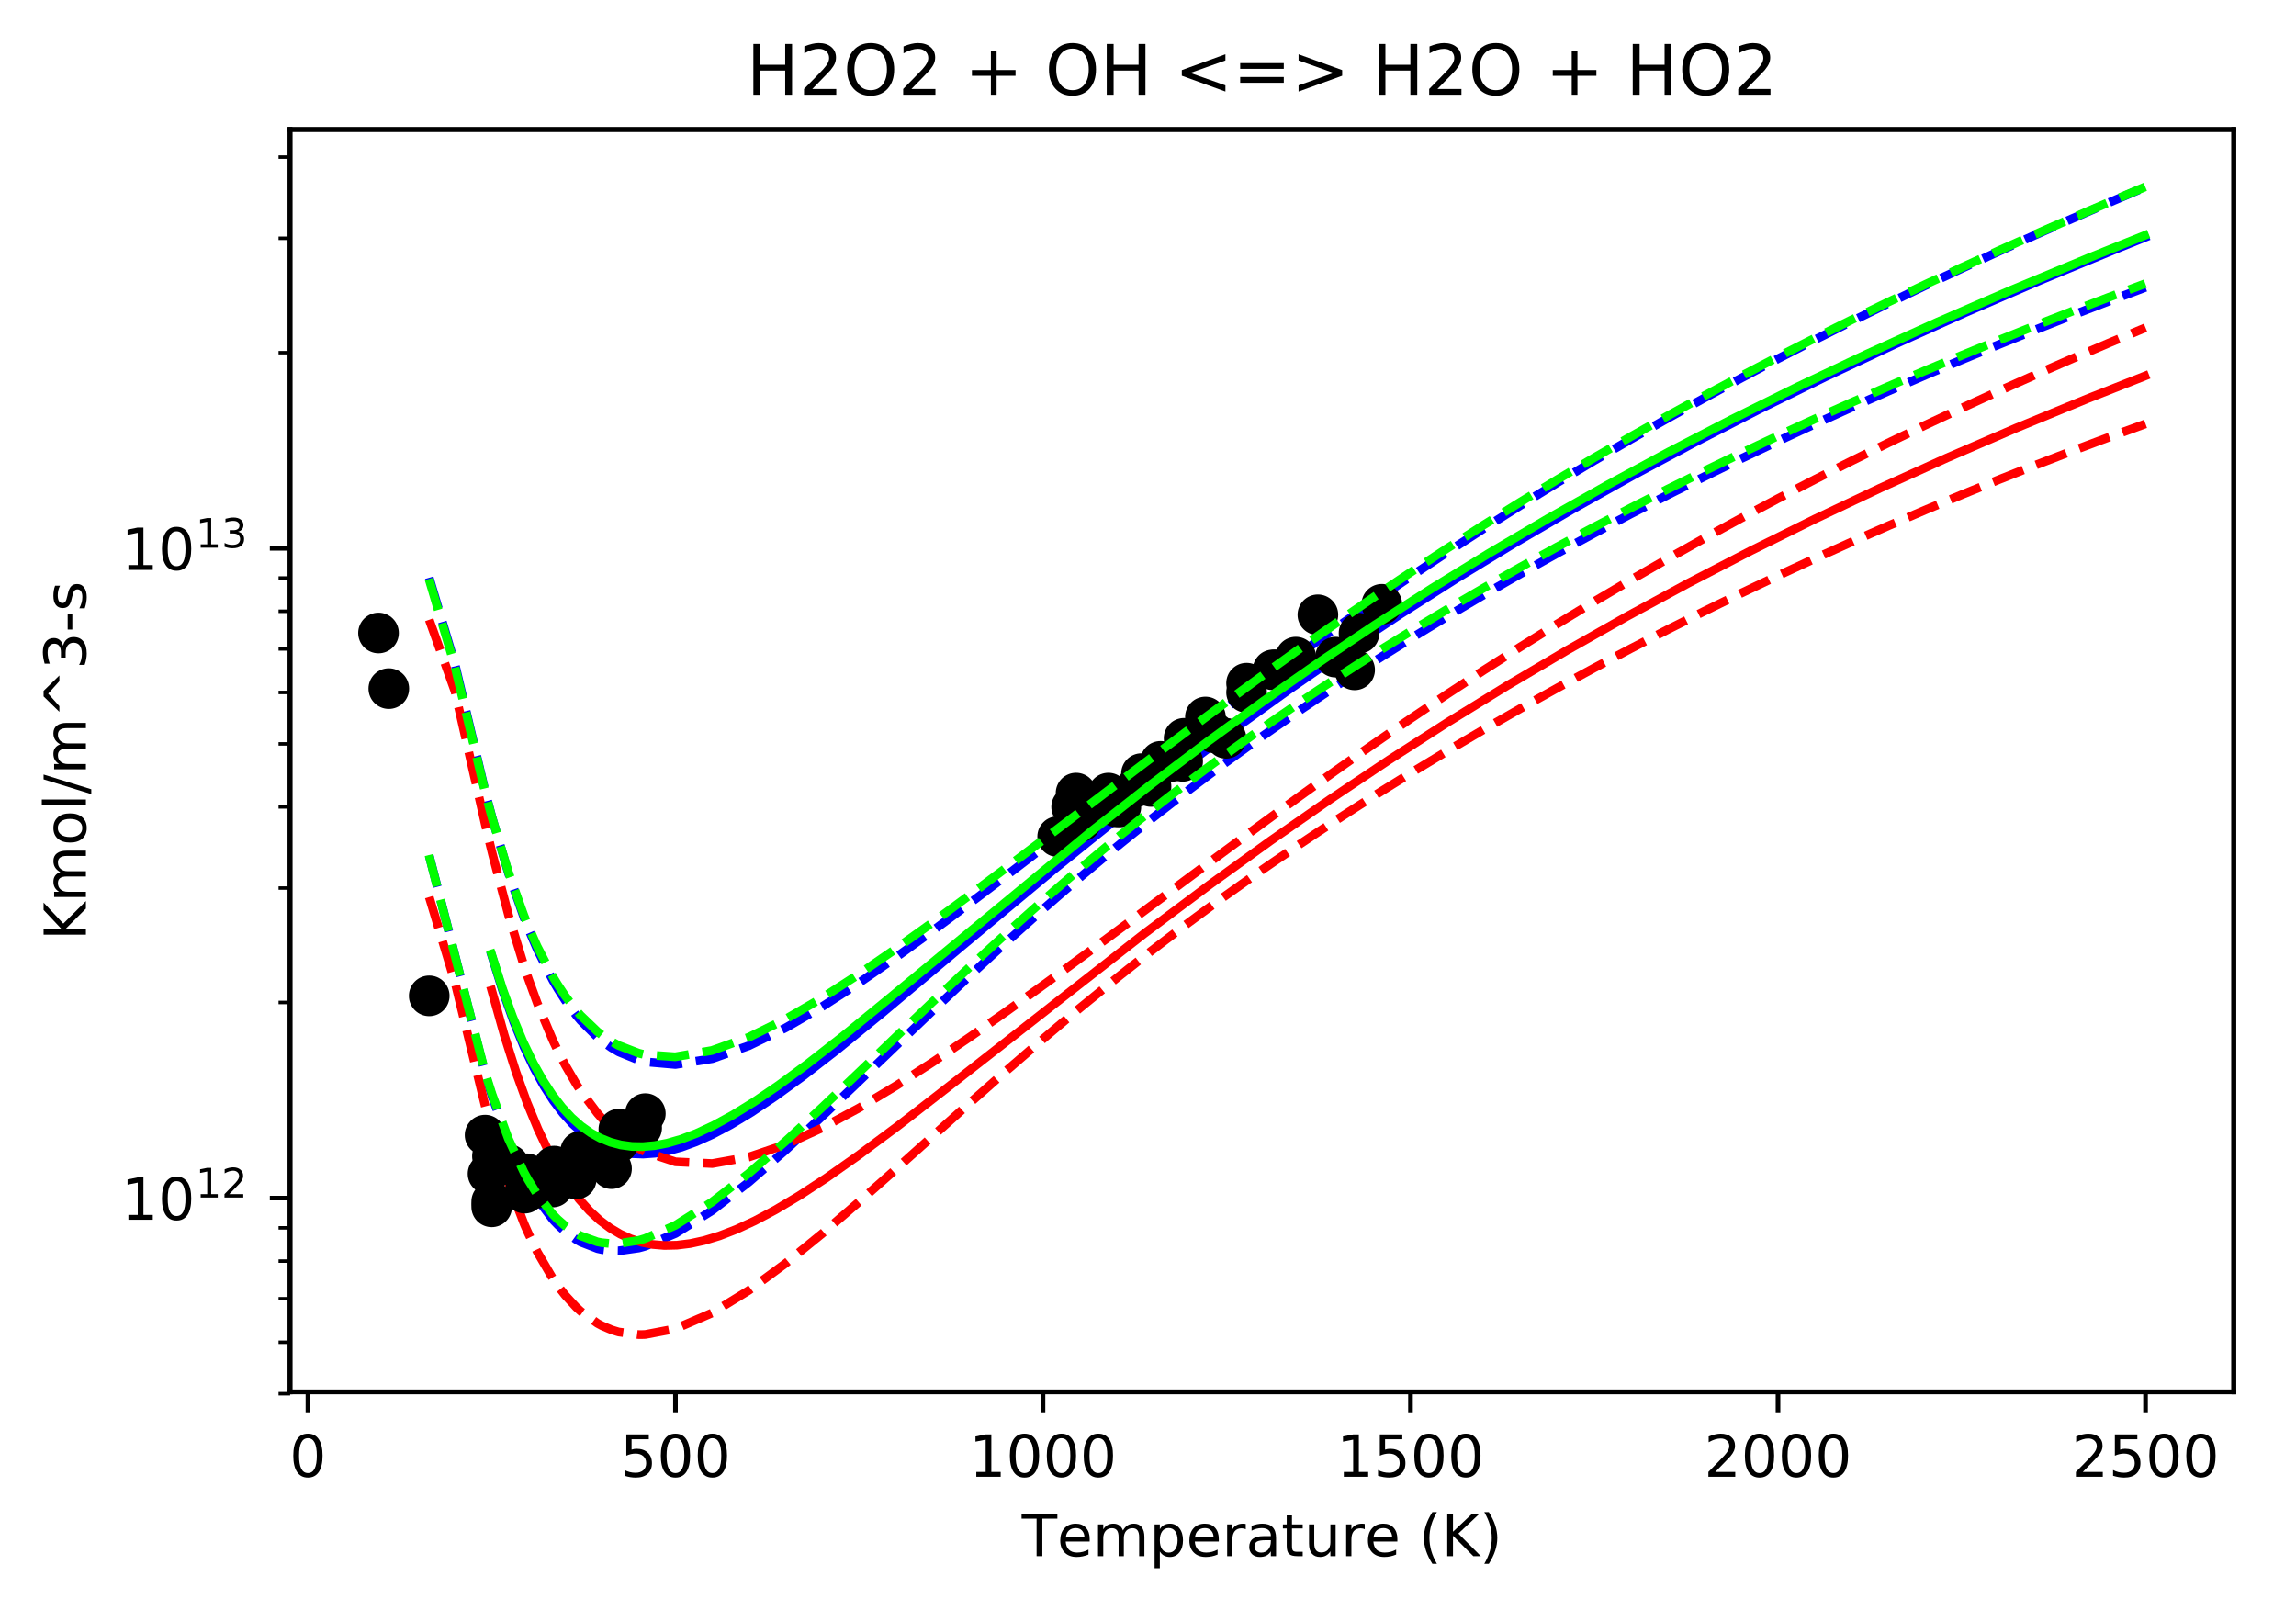 <?xml version="1.0" encoding="UTF-8" standalone="no"?>
<svg
   xmlns:dc="http://purl.org/dc/elements/1.1/"
   xmlns:cc="http://creativecommons.org/ns#"
   xmlns:rdf="http://www.w3.org/1999/02/22-rdf-syntax-ns#"
   xmlns:svg="http://www.w3.org/2000/svg"
   xmlns="http://www.w3.org/2000/svg"
   xmlns:xlink="http://www.w3.org/1999/xlink"
   id="svg3722"
   width="395.478pt"
   viewBox="0 0 395.478 277.314"
   version="1.1"
   height="277.314pt">
  <defs
     id="defs3180">
    <style
       id="style3178"
       type="text/css">
*{stroke-linecap:butt;stroke-linejoin:round;}
  </style>
    <clipPath
       id="p62e9db2a1b">
      <rect
         id="rect5363"
         y="22.318"
         x="49.978"
         width="334.8"
         height="217.44" />
    </clipPath>
    <clipPath
       id="clipPath5929">
      <rect
         id="rect5927"
         y="22.318"
         x="49.978"
         width="334.8"
         height="217.44" />
    </clipPath>
    <clipPath
       id="clipPath5933">
      <rect
         id="rect5931"
         y="22.318"
         x="49.978"
         width="334.8"
         height="217.44" />
    </clipPath>
    <clipPath
       id="clipPath5937">
      <rect
         id="rect5935"
         y="22.318"
         x="49.978"
         width="334.8"
         height="217.44" />
    </clipPath>
    <clipPath
       id="clipPath5941">
      <rect
         id="rect5939"
         y="22.318"
         x="49.978"
         width="334.8"
         height="217.44" />
    </clipPath>
    <clipPath
       id="clipPath5945">
      <rect
         id="rect5943"
         y="22.318"
         x="49.978"
         width="334.8"
         height="217.44" />
    </clipPath>
    <clipPath
       id="clipPath5949">
      <rect
         id="rect5947"
         y="22.318"
         x="49.978"
         width="334.8"
         height="217.44" />
    </clipPath>
    <path
       style="stroke:#000000;stroke-width:0.8"
       id="mdb04d06e27"
       d="M 0,0 V 3.5" />
    <path
       id="DejaVuSans-48-9"
       d="m 31.781,66.406 q -7.609,0 -11.453,-7.5 Q 16.5,51.422 16.5,36.375 q 0,-14.984 3.828,-22.484 3.844,-7.5 11.453,-7.5 7.672,0 11.5,7.5 3.844,7.5 3.844,22.484 0,15.047 -3.844,22.531 -3.828,7.5 -11.5,7.5 z m 0,7.812 q 12.266,0 18.734,-9.703 6.469,-9.688 6.469,-28.141 0,-18.406 -6.469,-28.109 -6.469,-9.688 -18.734,-9.688 -12.25,0 -18.719,9.688 Q 6.594,17.969 6.594,36.375 q 0,18.453 6.469,28.141 6.469,9.703 18.719,9.703 z" />
    <path
       id="DejaVuSans-53-0"
       d="m 10.797,72.906 h 38.719 v -8.312 h -29.688 V 46.734 q 2.141,0.734 4.281,1.094 2.156,0.359 4.312,0.359 Q 40.625,48.188 47.75,41.5 54.891,34.812 54.891,23.391 54.891,11.625 47.562,5.094 40.234,-1.422 26.906,-1.422 q -4.594,0 -9.359,0.781 -4.75,0.781 -9.828,2.344 V 11.625 q 4.391,-2.391 9.078,-3.562 4.688,-1.172 9.906,-1.172 8.453,0 13.375,4.438 4.938,4.438 4.938,12.062 0,7.609 -4.938,12.047 -4.922,4.453 -13.375,4.453 -3.953,0 -7.891,-0.875 -3.922,-0.875 -8.016,-2.734 z" />
    <path
       id="DejaVuSans-49-0"
       d="m 12.406,8.297 h 16.109 v 55.625 L 10.984,60.406 v 8.984 l 17.438,3.516 H 38.281 V 8.297 H 54.391 V 0 H 12.406 Z" />
    <path
       id="DejaVuSans-50-9"
       d="M 19.188,8.297 H 53.609 V 0 H 7.328 v 8.297 q 5.609,5.812 15.297,15.594 9.703,9.797 12.188,12.641 4.734,5.312 6.609,9 1.891,3.688 1.891,7.25 0,5.812 -4.078,9.469 -4.078,3.672 -10.625,3.672 -4.641,0 -9.797,-1.609 -5.141,-1.609 -11,-4.891 v 9.969 Q 13.766,71.781 18.938,73 q 5.188,1.219 9.484,1.219 11.328,0 18.062,-5.672 6.734,-5.656 6.734,-15.125 0,-4.5 -1.688,-8.531 Q 49.859,40.875 45.406,35.406 44.188,33.984 37.641,27.219 31.109,20.453 19.188,8.297 Z" />
    <path
       id="DejaVuSans-84-7"
       d="M -0.297,72.906 H 61.375 v -8.312 H 35.5 V 0 H 25.594 V 64.594 H -0.297 Z" />
    <path
       id="DejaVuSans-101-5"
       d="m 56.203,29.594 v -4.391 h -41.312 q 0.594,-9.281 5.594,-14.141 5,-4.859 13.938,-4.859 5.172,0 10.031,1.266 4.859,1.266 9.656,3.812 v -8.5 q -4.844,-2.047 -9.922,-3.125 -5.078,-1.078 -10.297,-1.078 -13.094,0 -20.734,7.609 -7.641,7.625 -7.641,20.625 0,13.422 7.25,21.297 Q 20.016,56 32.328,56 q 11.031,0 17.453,-7.109 6.422,-7.094 6.422,-19.297 z m -8.984,2.641 q -0.094,7.359 -4.125,11.75 -4.031,4.406 -10.672,4.406 -7.516,0 -12.031,-4.25 -4.516,-4.25 -5.203,-11.969 z" />
    <path
       id="DejaVuSans-109-9"
       d="M 52,44.188 Q 55.375,50.25 60.062,53.125 64.75,56 71.094,56 q 8.547,0 13.188,-5.984 4.641,-5.969 4.641,-17 V 0 h -9.031 v 32.719 q 0,7.859 -2.797,11.656 -2.781,3.812 -8.484,3.812 -6.984,0 -11.047,-4.641 -4.047,-4.625 -4.047,-12.641 V 0 h -9.031 v 32.719 q 0,7.906 -2.781,11.688 -2.781,3.781 -8.594,3.781 -6.891,0 -10.953,-4.656 -4.047,-4.656 -4.047,-12.625 V 0 h -9.031 v 54.688 h 9.031 v -8.5 q 3.078,5.031 7.375,7.422 Q 29.781,56 35.688,56 41.656,56 45.828,52.969 50,49.953 52,44.188 Z" />
    <path
       id="DejaVuSans-112-2"
       d="m 18.109,8.203 v -29 H 9.078 V 54.688 h 9.031 v -8.297 q 2.844,4.875 7.156,7.234 Q 29.594,56 35.594,56 q 9.969,0 16.188,-7.906 6.234,-7.906 6.234,-20.797 0,-12.891 -6.234,-20.812 -6.219,-7.906 -16.188,-7.906 -6,0 -10.328,2.375 -4.312,2.375 -7.156,7.25 z M 48.688,27.297 q 0,9.906 -4.078,15.547 -4.078,5.641 -11.203,5.641 -7.141,0 -11.219,-5.641 -4.078,-5.641 -4.078,-15.547 0,-9.906 4.078,-15.547 4.078,-5.641 11.219,-5.641 7.125,0 11.203,5.641 4.078,5.641 4.078,15.547 z" />
    <path
       id="DejaVuSans-114-2"
       d="m 41.109,46.297 q -1.516,0.875 -3.297,1.281 Q 36.031,48 33.891,48 26.266,48 22.188,43.047 18.109,38.094 18.109,28.812 V 0 h -9.031 v 54.688 h 9.031 v -8.5 q 2.844,4.984 7.375,7.391 Q 30.031,56 36.531,56 q 0.922,0 2.047,-0.125 1.125,-0.109 2.484,-0.359 z" />
    <path
       id="DejaVuSans-97-8"
       d="m 34.281,27.484 q -10.891,0 -15.094,-2.484 -4.203,-2.484 -4.203,-8.5 0,-4.781 3.156,-7.594 3.156,-2.797 8.562,-2.797 7.484,0 12,5.297 4.516,5.297 4.516,14.078 v 2 z m 17.922,3.719 V 0 H 43.219 v 8.297 q -3.078,-4.969 -7.672,-7.344 -4.594,-2.375 -11.234,-2.375 -8.391,0 -13.359,4.719 Q 6,8.016 6,15.922 q 0,9.219 6.172,13.906 6.188,4.688 18.438,4.688 H 43.219 v 0.891 q 0,6.203 -4.078,9.594 -4.078,3.391 -11.453,3.391 -4.688,0 -9.141,-1.125 -4.438,-1.125 -8.531,-3.375 v 8.312 q 4.922,1.906 9.562,2.844 Q 24.219,56 28.609,56 q 11.875,0 17.734,-6.156 5.859,-6.141 5.859,-18.641 z" />
    <path
       id="DejaVuSans-116-9"
       d="M 18.312,70.219 V 54.688 h 18.5 v -6.984 h -18.5 v -29.688 q 0,-6.688 1.828,-8.594 1.828,-1.906 7.453,-1.906 H 36.812 V 0 H 27.594 Q 17.188,0 13.234,3.875 9.281,7.766 9.281,18.016 v 29.688 H 2.688 V 54.688 h 6.594 v 15.531 z" />
    <path
       id="DejaVuSans-117-7"
       d="M 8.5,21.578 V 54.688 h 8.984 V 21.922 q 0,-7.766 3.016,-11.656 3.031,-3.875 9.094,-3.875 7.266,0 11.484,4.641 4.234,4.641 4.234,12.656 v 31 h 8.984 V 0 H 45.312 V 8.406 Q 42.047,3.422 37.719,1 33.406,-1.422 27.688,-1.422 18.266,-1.422 13.375,4.438 8.5,10.297 8.5,21.578 Z M 31.109,56 Z" />
    <path
       id="DejaVuSans-32-3"
       d="" />
    <path
       id="DejaVuSans-40-6"
       d="M 31,75.875 Q 24.469,64.656 21.281,53.656 18.109,42.672 18.109,31.391 18.109,20.125 21.312,9.062 24.516,-2 31,-13.188 H 23.188 Q 15.875,-1.703 12.234,9.375 8.594,20.453 8.594,31.391 q 0,10.891 3.609,21.922 3.625,11.047 10.984,22.562 z" />
    <path
       id="DejaVuSans-75-1"
       d="m 9.812,72.906 h 9.859 v -30.812 l 32.719,30.812 H 65.094 L 28.906,38.922 67.672,0 H 54.688 L 19.672,35.109 V 0 H 9.812 Z" />
    <path
       id="DejaVuSans-41-2"
       d="m 8.016,75.875 h 7.812 q 7.312,-11.516 10.953,-22.562 3.641,-11.031 3.641,-21.922 0,-10.938 -3.641,-22.016 -3.641,-11.078 -10.953,-22.562 h -7.812 Q 14.5,-2 17.703,9.062 20.906,20.125 20.906,31.391 q 0,11.281 -3.203,22.266 -3.203,11 -9.688,22.219 z" />
    <path
       style="stroke:#000000;stroke-width:0.8"
       id="m898c0e134b"
       d="M 0,0 H -3.5" />
    <path
       id="DejaVuSans-51-4"
       d="M 40.578,39.312 Q 47.656,37.797 51.625,33 q 3.984,-4.781 3.984,-11.812 0,-10.781 -7.422,-16.703 -7.422,-5.906 -21.094,-5.906 -4.578,0 -9.438,0.906 -4.859,0.906 -10.031,2.719 v 9.516 q 4.094,-2.391 8.969,-3.609 4.891,-1.219 10.219,-1.219 9.266,0 14.125,3.656 4.859,3.656 4.859,10.641 0,6.453 -4.516,10.078 -4.516,3.641 -12.562,3.641 h -8.5 v 8.109 h 8.891 q 7.266,0 11.125,2.906 3.859,2.906 3.859,8.375 0,5.609 -3.984,8.609 -3.969,3.016 -11.391,3.016 -4.062,0 -8.703,-0.891 Q 15.375,64.156 9.812,62.312 v 8.781 q 5.625,1.562 10.531,2.344 4.906,0.781 9.25,0.781 11.234,0 17.766,-5.109 6.547,-5.094 6.547,-13.781 0,-6.062 -3.469,-10.234 -3.469,-4.172 -9.859,-5.781 z" />
    <path
       style="stroke:#000000;stroke-width:0.6"
       id="mf38fa0a772"
       d="M 0,0 H -2" />
    <path
       id="DejaVuSans-111-8"
       d="m 30.609,48.391 q -7.219,0 -11.422,-5.641 -4.203,-5.641 -4.203,-15.453 0,-9.812 4.172,-15.453 4.188,-5.641 11.453,-5.641 7.188,0 11.375,5.656 4.203,5.672 4.203,15.438 0,9.719 -4.203,15.406 -4.188,5.688 -11.375,5.688 z m 0,7.609 q 11.719,0 18.406,-7.625 6.703,-7.609 6.703,-21.078 0,-13.422 -6.703,-21.078 -6.688,-7.641 -18.406,-7.641 -11.766,0 -18.438,7.641 -6.656,7.656 -6.656,21.078 0,13.469 6.656,21.078 Q 18.844,56 30.609,56 Z" />
    <path
       id="DejaVuSans-108-6"
       d="M 9.422,75.984 H 18.406 V 0 H 9.422 Z" />
    <path
       id="DejaVuSans-47-8"
       d="M 25.391,72.906 H 33.688 L 8.297,-9.281 H 0 Z" />
    <path
       id="DejaVuSans-94-8"
       d="m 46.688,72.906 26.5,-27.203 H 63.375 L 41.891,64.984 20.406,45.703 h -9.812 L 37.109,72.906 Z" />
    <path
       id="DejaVuSans-45-4"
       d="m 4.891,31.391 h 26.312 v -8 h -26.312 z" />
    <path
       id="DejaVuSans-115-3"
       d="m 44.281,53.078 v -8.5 Q 40.484,46.531 36.375,47.5 q -4.094,0.984 -8.5,0.984 -6.688,0 -10.031,-2.047 Q 14.5,44.391 14.5,40.281 q 0,-3.125 2.391,-4.906 2.391,-1.781 9.625,-3.391 l 3.078,-0.688 Q 39.156,29.25 43.188,25.516 47.219,21.781 47.219,15.094 q 0,-7.625 -6.031,-12.078 -6.031,-4.438 -16.578,-4.438 -4.391,0 -9.156,0.859 Q 10.688,0.297 5.422,2 v 9.281 q 4.984,-2.594 9.812,-3.891 4.828,-1.281 9.578,-1.281 6.344,0 9.75,2.172 3.422,2.172 3.422,6.125 0,3.656 -2.469,5.609 -2.453,1.953 -10.812,3.766 l -3.125,0.734 q -8.344,1.75 -12.062,5.391 -3.703,3.641 -3.703,9.984 0,7.719 5.469,11.906 Q 16.75,56 26.812,56 q 4.969,0 9.359,-0.734 4.406,-0.719 8.109,-2.188 z" />
    <path
       style="stroke:#000000"
       id="m0e8aa5c865"
       d="M 0,3 C 0.796,3 1.559,2.684 2.121,2.121 2.684,1.559 3,0.796 3,0 3,-0.796 2.684,-1.559 2.121,-2.121 1.559,-2.684 0.796,-3 0,-3 -0.796,-3 -1.559,-2.684 -2.121,-2.121 -2.684,-1.559 -3,-0.796 -3,0 -3,0.796 -2.684,1.559 -2.121,2.121 -1.559,2.684 -0.796,3 0,3 Z" />
    <path
       id="DejaVuSans-72-9"
       d="m 9.812,72.906 h 9.859 V 43.016 h 35.844 V 72.906 H 65.375 V 0 H 55.516 V 34.719 H 19.672 V 0 H 9.812 Z" />
    <path
       id="DejaVuSans-79-5"
       d="m 39.406,66.219 q -10.75,0 -17.078,-8.016 -6.312,-8 -6.312,-21.828 0,-13.766 6.312,-21.781 6.328,-8 17.078,-8 10.734,0 17.016,8 6.281,8.016 6.281,21.781 0,13.828 -6.281,21.828 -6.281,8.016 -17.016,8.016 z m 0,8 q 15.328,0 24.5,-10.281 9.188,-10.281 9.188,-27.562 0,-17.234 -9.188,-27.516 -9.172,-10.281 -24.5,-10.281 -15.375,0 -24.594,10.25 Q 5.609,19.094 5.609,36.375 q 0,17.281 9.203,27.562 9.219,10.281 24.594,10.281 z" />
    <path
       id="DejaVuSans-43-0"
       d="M 46,62.703 V 35.5 H 73.188 V 27.203 H 46 V 0 H 37.797 V 27.203 H 10.594 V 35.5 h 27.203 v 27.203 z" />
    <path
       id="DejaVuSans-60-4"
       d="M 73.188,49.219 22.797,31.297 73.188,13.484 V 4.594 L 10.594,27.297 V 35.406 L 73.188,58.109 Z" />
    <path
       id="DejaVuSans-61-8"
       d="M 10.594,45.406 H 73.188 V 37.203 H 10.594 Z m 0,-19.922 H 73.188 V 17.188 H 10.594 Z" />
    <path
       id="DejaVuSans-62-7"
       d="m 10.594,49.219 v 8.891 L 73.188,35.406 V 27.297 L 10.594,4.594 v 8.891 l 50.297,17.812 z" />
  </defs>
  <g
     id="figure_1">
    <g
       id="patch_1">
      <path
         id="path3182"
         style="fill:#ffffff;"
         d="M 0 277.314  L 395.478 277.314  L 395.478 0  L 0 0  z " />
    </g>
    <g
       id="axes_1">
      <g
         id="patch_2">
        <path
           id="path3185"
           style="fill:#ffffff;"
           d="M 49.978 239.758  L 384.778 239.758  L 384.778 22.318  L 49.978 22.318  z " />
      </g>
      <g
         id="matplotlib.axis_1">
        <g
           id="xtick_1">
          <g
             id="line2d_1">
            <defs
               id="defs3189">
              <path
                 style="stroke:#000000;stroke-width:0.8;"
                 id="mc89d059e7f"
                 d="M 0 0  L 0 3.5  " />
            </defs>
            <g
               id="g3193">
              <use
                 id="use3191"
                 y="239.758"
                 xlink:href="#mc89d059e7f"
                 x="53.042"
                 style="stroke:#000000;stroke-width:0.8;" />
            </g>
          </g>
          <g
             id="text_1">
            <!-- 0 -->
            <defs
               id="defs3197">
              <path
                 id="DejaVuSans-48"
                 d="M 31.781 66.406  Q 24.172 66.406 20.328 58.906  Q 16.5 51.422 16.5 36.375  Q 16.5 21.391 20.328 13.891  Q 24.172 6.391 31.781 6.391  Q 39.453 6.391 43.281 13.891  Q 47.125 21.391 47.125 36.375  Q 47.125 51.422 43.281 58.906  Q 39.453 66.406 31.781 66.406  z M 31.781 74.219  Q 44.047 74.219 50.516 64.516  Q 56.984 54.828 56.984 36.375  Q 56.984 17.969 50.516 8.266  Q 44.047 -1.422 31.781 -1.422  Q 19.531 -1.422 13.062 8.266  Q 6.594 17.969 6.594 36.375  Q 6.594 54.828 13.062 64.516  Q 19.531 74.219 31.781 74.219  z " />
            </defs>
            <g
               id="g3201"
               transform="translate(49.861 254.357)scale(0.1 -0.1)">
              <use
                 id="use3199"
                 xlink:href="#DejaVuSans-48" />
            </g>
          </g>
        </g>
        <g
           id="xtick_2">
          <g
             id="line2d_2">
            <g
               id="g3207">
              <use
                 id="use3205"
                 y="239.758"
                 xlink:href="#mc89d059e7f"
                 x="116.346"
                 style="stroke:#000000;stroke-width:0.8;" />
            </g>
          </g>
          <g
             id="text_2">
            <!-- 500 -->
            <defs
               id="defs3211">
              <path
                 id="DejaVuSans-53"
                 d="M 10.797 72.906  L 49.516 72.906  L 49.516 64.594  L 19.828 64.594  L 19.828 46.734  Q 21.969 47.469 24.109 47.828  Q 26.266 48.188 28.422 48.188  Q 40.625 48.188 47.75 41.5  Q 54.891 34.812 54.891 23.391  Q 54.891 11.625 47.562 5.094  Q 40.234 -1.422 26.906 -1.422  Q 22.312 -1.422 17.547 -0.641  Q 12.797 0.141 7.719 1.703  L 7.719 11.625  Q 12.109 9.234 16.797 8.062  Q 21.484 6.891 26.703 6.891  Q 35.156 6.891 40.078 11.328  Q 45.016 15.766 45.016 23.391  Q 45.016 31 40.078 35.438  Q 35.156 39.891 26.703 39.891  Q 22.75 39.891 18.812 39.016  Q 14.891 38.141 10.797 36.281  z " />
            </defs>
            <g
               id="g3219"
               transform="translate(106.802 254.357)scale(0.1 -0.1)">
              <use
                 id="use3213"
                 xlink:href="#DejaVuSans-53" />
              <use
                 id="use3215"
                 xlink:href="#DejaVuSans-48"
                 x="63.623" />
              <use
                 id="use3217"
                 xlink:href="#DejaVuSans-48"
                 x="127.246" />
            </g>
          </g>
        </g>
        <g
           id="xtick_3">
          <g
             id="line2d_3">
            <g
               id="g3225">
              <use
                 id="use3223"
                 y="239.758"
                 xlink:href="#mc89d059e7f"
                 x="179.649"
                 style="stroke:#000000;stroke-width:0.8;" />
            </g>
          </g>
          <g
             id="text_3">
            <!-- 1000 -->
            <defs
               id="defs3229">
              <path
                 id="DejaVuSans-49"
                 d="M 12.406 8.297  L 28.516 8.297  L 28.516 63.922  L 10.984 60.406  L 10.984 69.391  L 28.422 72.906  L 38.281 72.906  L 38.281 8.297  L 54.391 8.297  L 54.391 0  L 12.406 0  z " />
            </defs>
            <g
               id="g3239"
               transform="translate(166.924 254.357)scale(0.1 -0.1)">
              <use
                 id="use3231"
                 xlink:href="#DejaVuSans-49" />
              <use
                 id="use3233"
                 xlink:href="#DejaVuSans-48"
                 x="63.623" />
              <use
                 id="use3235"
                 xlink:href="#DejaVuSans-48"
                 x="127.246" />
              <use
                 id="use3237"
                 xlink:href="#DejaVuSans-48"
                 x="190.869" />
            </g>
          </g>
        </g>
        <g
           id="xtick_4">
          <g
             id="line2d_4">
            <g
               id="g3245">
              <use
                 id="use3243"
                 y="239.758"
                 xlink:href="#mc89d059e7f"
                 x="242.953"
                 style="stroke:#000000;stroke-width:0.8;" />
            </g>
          </g>
          <g
             id="text_4">
            <!-- 1500 -->
            <g
               id="g3256"
               transform="translate(230.228 254.357)scale(0.1 -0.1)">
              <use
                 id="use3248"
                 xlink:href="#DejaVuSans-49" />
              <use
                 id="use3250"
                 xlink:href="#DejaVuSans-53"
                 x="63.623" />
              <use
                 id="use3252"
                 xlink:href="#DejaVuSans-48"
                 x="127.246" />
              <use
                 id="use3254"
                 xlink:href="#DejaVuSans-48"
                 x="190.869" />
            </g>
          </g>
        </g>
        <g
           id="xtick_5">
          <g
             id="line2d_5">
            <g
               id="g3262">
              <use
                 id="use3260"
                 y="239.758"
                 xlink:href="#mc89d059e7f"
                 x="306.256"
                 style="stroke:#000000;stroke-width:0.8;" />
            </g>
          </g>
          <g
             id="text_5">
            <!-- 2000 -->
            <defs
               id="defs3266">
              <path
                 id="DejaVuSans-50"
                 d="M 19.188 8.297  L 53.609 8.297  L 53.609 0  L 7.328 0  L 7.328 8.297  Q 12.938 14.109 22.625 23.891  Q 32.328 33.688 34.812 36.531  Q 39.547 41.844 41.422 45.531  Q 43.312 49.219 43.312 52.781  Q 43.312 58.594 39.234 62.25  Q 35.156 65.922 28.609 65.922  Q 23.969 65.922 18.812 64.312  Q 13.672 62.703 7.812 59.422  L 7.812 69.391  Q 13.766 71.781 18.938 73  Q 24.125 74.219 28.422 74.219  Q 39.75 74.219 46.484 68.547  Q 53.219 62.891 53.219 53.422  Q 53.219 48.922 51.531 44.891  Q 49.859 40.875 45.406 35.406  Q 44.188 33.984 37.641 27.219  Q 31.109 20.453 19.188 8.297  z " />
            </defs>
            <g
               id="g3276"
               transform="translate(293.531 254.357)scale(0.1 -0.1)">
              <use
                 id="use3268"
                 xlink:href="#DejaVuSans-50" />
              <use
                 id="use3270"
                 xlink:href="#DejaVuSans-48"
                 x="63.623" />
              <use
                 id="use3272"
                 xlink:href="#DejaVuSans-48"
                 x="127.246" />
              <use
                 id="use3274"
                 xlink:href="#DejaVuSans-48"
                 x="190.869" />
            </g>
          </g>
        </g>
        <g
           id="xtick_6">
          <g
             id="line2d_6">
            <g
               id="g3282">
              <use
                 id="use3280"
                 y="239.758"
                 xlink:href="#mc89d059e7f"
                 x="369.56"
                 style="stroke:#000000;stroke-width:0.8;" />
            </g>
          </g>
          <g
             id="text_6">
            <!-- 2500 -->
            <g
               id="g3293"
               transform="translate(356.835 254.357)scale(0.1 -0.1)">
              <use
                 id="use3285"
                 xlink:href="#DejaVuSans-50" />
              <use
                 id="use3287"
                 xlink:href="#DejaVuSans-53"
                 x="63.623" />
              <use
                 id="use3289"
                 xlink:href="#DejaVuSans-48"
                 x="127.246" />
              <use
                 id="use3291"
                 xlink:href="#DejaVuSans-48"
                 x="190.869" />
            </g>
          </g>
        </g>
        <g
           id="text_7">
          <!-- Temperature (K) -->
          <defs
             id="defs3309">
            <path
               id="DejaVuSans-84"
               d="M -0.297 72.906  L 61.375 72.906  L 61.375 64.594  L 35.5 64.594  L 35.5 0  L 25.594 0  L 25.594 64.594  L -0.297 64.594  z " />
            <path
               id="DejaVuSans-101"
               d="M 56.203 29.594  L 56.203 25.203  L 14.891 25.203  Q 15.484 15.922 20.484 11.062  Q 25.484 6.203 34.422 6.203  Q 39.594 6.203 44.453 7.469  Q 49.312 8.734 54.109 11.281  L 54.109 2.781  Q 49.266 0.734 44.188 -0.344  Q 39.109 -1.422 33.891 -1.422  Q 20.797 -1.422 13.156 6.188  Q 5.516 13.812 5.516 26.812  Q 5.516 40.234 12.766 48.109  Q 20.016 56 32.328 56  Q 43.359 56 49.781 48.891  Q 56.203 41.797 56.203 29.594  z M 47.219 32.234  Q 47.125 39.594 43.094 43.984  Q 39.062 48.391 32.422 48.391  Q 24.906 48.391 20.391 44.141  Q 15.875 39.891 15.188 32.172  z " />
            <path
               id="DejaVuSans-109"
               d="M 52 44.188  Q 55.375 50.25 60.062 53.125  Q 64.75 56 71.094 56  Q 79.641 56 84.281 50.016  Q 88.922 44.047 88.922 33.016  L 88.922 0  L 79.891 0  L 79.891 32.719  Q 79.891 40.578 77.094 44.375  Q 74.312 48.188 68.609 48.188  Q 61.625 48.188 57.562 43.547  Q 53.516 38.922 53.516 30.906  L 53.516 0  L 44.484 0  L 44.484 32.719  Q 44.484 40.625 41.703 44.406  Q 38.922 48.188 33.109 48.188  Q 26.219 48.188 22.156 43.531  Q 18.109 38.875 18.109 30.906  L 18.109 0  L 9.078 0  L 9.078 54.688  L 18.109 54.688  L 18.109 46.188  Q 21.188 51.219 25.484 53.609  Q 29.781 56 35.688 56  Q 41.656 56 45.828 52.969  Q 50 49.953 52 44.188  z " />
            <path
               id="DejaVuSans-112"
               d="M 18.109 8.203  L 18.109 -20.797  L 9.078 -20.797  L 9.078 54.688  L 18.109 54.688  L 18.109 46.391  Q 20.953 51.266 25.266 53.625  Q 29.594 56 35.594 56  Q 45.562 56 51.781 48.094  Q 58.016 40.188 58.016 27.297  Q 58.016 14.406 51.781 6.484  Q 45.562 -1.422 35.594 -1.422  Q 29.594 -1.422 25.266 0.953  Q 20.953 3.328 18.109 8.203  z M 48.688 27.297  Q 48.688 37.203 44.609 42.844  Q 40.531 48.484 33.406 48.484  Q 26.266 48.484 22.188 42.844  Q 18.109 37.203 18.109 27.297  Q 18.109 17.391 22.188 11.75  Q 26.266 6.109 33.406 6.109  Q 40.531 6.109 44.609 11.75  Q 48.688 17.391 48.688 27.297  z " />
            <path
               id="DejaVuSans-114"
               d="M 41.109 46.297  Q 39.594 47.172 37.812 47.578  Q 36.031 48 33.891 48  Q 26.266 48 22.188 43.047  Q 18.109 38.094 18.109 28.812  L 18.109 0  L 9.078 0  L 9.078 54.688  L 18.109 54.688  L 18.109 46.188  Q 20.953 51.172 25.484 53.578  Q 30.031 56 36.531 56  Q 37.453 56 38.578 55.875  Q 39.703 55.766 41.062 55.516  z " />
            <path
               id="DejaVuSans-97"
               d="M 34.281 27.484  Q 23.391 27.484 19.188 25  Q 14.984 22.516 14.984 16.5  Q 14.984 11.719 18.141 8.906  Q 21.297 6.109 26.703 6.109  Q 34.188 6.109 38.703 11.406  Q 43.219 16.703 43.219 25.484  L 43.219 27.484  z M 52.203 31.203  L 52.203 0  L 43.219 0  L 43.219 8.297  Q 40.141 3.328 35.547 0.953  Q 30.953 -1.422 24.312 -1.422  Q 15.922 -1.422 10.953 3.297  Q 6 8.016 6 15.922  Q 6 25.141 12.172 29.828  Q 18.359 34.516 30.609 34.516  L 43.219 34.516  L 43.219 35.406  Q 43.219 41.609 39.141 45  Q 35.062 48.391 27.688 48.391  Q 23 48.391 18.547 47.266  Q 14.109 46.141 10.016 43.891  L 10.016 52.203  Q 14.938 54.109 19.578 55.047  Q 24.219 56 28.609 56  Q 40.484 56 46.344 49.844  Q 52.203 43.703 52.203 31.203  z " />
            <path
               id="DejaVuSans-116"
               d="M 18.312 70.219  L 18.312 54.688  L 36.812 54.688  L 36.812 47.703  L 18.312 47.703  L 18.312 18.016  Q 18.312 11.328 20.141 9.422  Q 21.969 7.516 27.594 7.516  L 36.812 7.516  L 36.812 0  L 27.594 0  Q 17.188 0 13.234 3.875  Q 9.281 7.766 9.281 18.016  L 9.281 47.703  L 2.688 47.703  L 2.688 54.688  L 9.281 54.688  L 9.281 70.219  z " />
            <path
               id="DejaVuSans-117"
               d="M 8.5 21.578  L 8.5 54.688  L 17.484 54.688  L 17.484 21.922  Q 17.484 14.156 20.5 10.266  Q 23.531 6.391 29.594 6.391  Q 36.859 6.391 41.078 11.031  Q 45.312 15.672 45.312 23.688  L 45.312 54.688  L 54.297 54.688  L 54.297 0  L 45.312 0  L 45.312 8.406  Q 42.047 3.422 37.719 1  Q 33.406 -1.422 27.688 -1.422  Q 18.266 -1.422 13.375 4.438  Q 8.5 10.297 8.5 21.578  z M 31.109 56  z " />
            <path
               id="DejaVuSans-32" />
            <path
               id="DejaVuSans-40"
               d="M 31 75.875  Q 24.469 64.656 21.281 53.656  Q 18.109 42.672 18.109 31.391  Q 18.109 20.125 21.312 9.062  Q 24.516 -2 31 -13.188  L 23.188 -13.188  Q 15.875 -1.703 12.234 9.375  Q 8.594 20.453 8.594 31.391  Q 8.594 42.281 12.203 53.312  Q 15.828 64.359 23.188 75.875  z " />
            <path
               id="DejaVuSans-75"
               d="M 9.812 72.906  L 19.672 72.906  L 19.672 42.094  L 52.391 72.906  L 65.094 72.906  L 28.906 38.922  L 67.672 0  L 54.688 0  L 19.672 35.109  L 19.672 0  L 9.812 0  z " />
            <path
               id="DejaVuSans-41"
               d="M 8.016 75.875  L 15.828 75.875  Q 23.141 64.359 26.781 53.312  Q 30.422 42.281 30.422 31.391  Q 30.422 20.453 26.781 9.375  Q 23.141 -1.703 15.828 -13.188  L 8.016 -13.188  Q 14.5 -2 17.703 9.062  Q 20.906 20.125 20.906 31.391  Q 20.906 42.672 17.703 53.656  Q 14.5 64.656 8.016 75.875  z " />
          </defs>
          <g
             id="g3341"
             transform="translate(175.991 268.035)scale(0.1 -0.1)">
            <use
               id="use3311"
               xlink:href="#DejaVuSans-84" />
            <use
               id="use3313"
               xlink:href="#DejaVuSans-101"
               x="60.818" />
            <use
               id="use3315"
               xlink:href="#DejaVuSans-109"
               x="122.342" />
            <use
               id="use3317"
               xlink:href="#DejaVuSans-112"
               x="219.754" />
            <use
               id="use3319"
               xlink:href="#DejaVuSans-101"
               x="283.23" />
            <use
               id="use3321"
               xlink:href="#DejaVuSans-114"
               x="344.754" />
            <use
               id="use3323"
               xlink:href="#DejaVuSans-97"
               x="385.867" />
            <use
               id="use3325"
               xlink:href="#DejaVuSans-116"
               x="447.146" />
            <use
               id="use3327"
               xlink:href="#DejaVuSans-117"
               x="486.355" />
            <use
               id="use3329"
               xlink:href="#DejaVuSans-114"
               x="549.734" />
            <use
               id="use3331"
               xlink:href="#DejaVuSans-101"
               x="590.816" />
            <use
               id="use3333"
               xlink:href="#DejaVuSans-32"
               x="652.34" />
            <use
               id="use3335"
               xlink:href="#DejaVuSans-40"
               x="684.127" />
            <use
               id="use3337"
               xlink:href="#DejaVuSans-75"
               x="723.141" />
            <use
               id="use3339"
               xlink:href="#DejaVuSans-41"
               x="788.717" />
          </g>
        </g>
      </g>
      <g
         id="matplotlib.axis_2">
        <g
           id="ytick_1">
          <g
             id="line2d_7">
            <defs
               id="defs3346">
              <path
                 style="stroke:#000000;stroke-width:0.8;"
                 id="mf9b05f022f"
                 d="M 0 0  L -3.5 0  " />
            </defs>
            <g
               id="g3350">
              <use
                 id="use3348"
                 y="206.361"
                 xlink:href="#mf9b05f022f"
                 x="49.978"
                 style="stroke:#000000;stroke-width:0.8;" />
            </g>
          </g>
          <g
             id="text_8">
            <!-- $\mathdefault{10^{12}}$ -->
            <g
               id="g3361"
               transform="translate(20.878 210.161)scale(0.1 -0.1)">
              <use
                 id="use3353"
                 xlink:href="#DejaVuSans-49"
                 transform="translate(0 0.766)" />
              <use
                 id="use3355"
                 xlink:href="#DejaVuSans-48"
                 transform="translate(63.623 0.766)" />
              <use
                 id="use3357"
                 xlink:href="#DejaVuSans-49"
                 transform="translate(128.203 39.047)scale(0.7)" />
              <use
                 id="use3359"
                 xlink:href="#DejaVuSans-50"
                 transform="translate(172.739 39.047)scale(0.7)" />
            </g>
          </g>
        </g>
        <g
           id="ytick_2">
          <g
             id="line2d_8">
            <g
               id="g3367">
              <use
                 id="use3365"
                 y="94.438"
                 xlink:href="#mf9b05f022f"
                 x="49.978"
                 style="stroke:#000000;stroke-width:0.8;" />
            </g>
          </g>
          <g
             id="text_9">
            <!-- $\mathdefault{10^{13}}$ -->
            <defs
               id="defs3371">
              <path
                 id="DejaVuSans-51"
                 d="M 40.578 39.312  Q 47.656 37.797 51.625 33  Q 55.609 28.219 55.609 21.188  Q 55.609 10.406 48.188 4.484  Q 40.766 -1.422 27.094 -1.422  Q 22.516 -1.422 17.656 -0.516  Q 12.797 0.391 7.625 2.203  L 7.625 11.719  Q 11.719 9.328 16.594 8.109  Q 21.484 6.891 26.812 6.891  Q 36.078 6.891 40.938 10.547  Q 45.797 14.203 45.797 21.188  Q 45.797 27.641 41.281 31.266  Q 36.766 34.906 28.719 34.906  L 20.219 34.906  L 20.219 43.016  L 29.109 43.016  Q 36.375 43.016 40.234 45.922  Q 44.094 48.828 44.094 54.297  Q 44.094 59.906 40.109 62.906  Q 36.141 65.922 28.719 65.922  Q 24.656 65.922 20.016 65.031  Q 15.375 64.156 9.812 62.312  L 9.812 71.094  Q 15.438 72.656 20.344 73.438  Q 25.25 74.219 29.594 74.219  Q 40.828 74.219 47.359 69.109  Q 53.906 64.016 53.906 55.328  Q 53.906 49.266 50.438 45.094  Q 46.969 40.922 40.578 39.312  z " />
            </defs>
            <g
               id="g3381"
               transform="translate(20.878 98.238)scale(0.1 -0.1)">
              <use
                 id="use3373"
                 xlink:href="#DejaVuSans-49"
                 transform="translate(0 0.766)" />
              <use
                 id="use3375"
                 xlink:href="#DejaVuSans-48"
                 transform="translate(63.623 0.766)" />
              <use
                 id="use3377"
                 xlink:href="#DejaVuSans-49"
                 transform="translate(128.203 39.047)scale(0.7)" />
              <use
                 id="use3379"
                 xlink:href="#DejaVuSans-51"
                 transform="translate(172.739 39.047)scale(0.7)" />
            </g>
          </g>
        </g>
        <g
           id="ytick_3">
          <g
             id="line2d_9">
            <defs
               id="defs3386">
              <path
                 style="stroke:#000000;stroke-width:0.6;"
                 id="m27e423334c"
                 d="M 0 0  L -2 0  " />
            </defs>
            <g
               id="g3390">
              <use
                 id="use3388"
                 y="240.054"
                 xlink:href="#m27e423334c"
                 x="49.978"
                 style="stroke:#000000;stroke-width:0.6;" />
            </g>
          </g>
        </g>
        <g
           id="ytick_4">
          <g
             id="line2d_10">
            <g
               id="g3396">
              <use
                 id="use3394"
                 y="231.191"
                 xlink:href="#m27e423334c"
                 x="49.978"
                 style="stroke:#000000;stroke-width:0.6;" />
            </g>
          </g>
        </g>
        <g
           id="ytick_5">
          <g
             id="line2d_11">
            <g
               id="g3402">
              <use
                 id="use3400"
                 y="223.699"
                 xlink:href="#m27e423334c"
                 x="49.978"
                 style="stroke:#000000;stroke-width:0.6;" />
            </g>
          </g>
        </g>
        <g
           id="ytick_6">
          <g
             id="line2d_12">
            <g
               id="g3408">
              <use
                 id="use3406"
                 y="217.208"
                 xlink:href="#m27e423334c"
                 x="49.978"
                 style="stroke:#000000;stroke-width:0.6;" />
            </g>
          </g>
        </g>
        <g
           id="ytick_7">
          <g
             id="line2d_13">
            <g
               id="g3414">
              <use
                 id="use3412"
                 y="211.483"
                 xlink:href="#m27e423334c"
                 x="49.978"
                 style="stroke:#000000;stroke-width:0.6;" />
            </g>
          </g>
        </g>
        <g
           id="ytick_8">
          <g
             id="line2d_14">
            <g
               id="g3420">
              <use
                 id="use3418"
                 y="172.669"
                 xlink:href="#m27e423334c"
                 x="49.978"
                 style="stroke:#000000;stroke-width:0.6;" />
            </g>
          </g>
        </g>
        <g
           id="ytick_9">
          <g
             id="line2d_15">
            <g
               id="g3426">
              <use
                 id="use3424"
                 y="152.961"
                 xlink:href="#m27e423334c"
                 x="49.978"
                 style="stroke:#000000;stroke-width:0.6;" />
            </g>
          </g>
        </g>
        <g
           id="ytick_10">
          <g
             id="line2d_16">
            <g
               id="g3432">
              <use
                 id="use3430"
                 y="138.977"
                 xlink:href="#m27e423334c"
                 x="49.978"
                 style="stroke:#000000;stroke-width:0.6;" />
            </g>
          </g>
        </g>
        <g
           id="ytick_11">
          <g
             id="line2d_17">
            <g
               id="g3438">
              <use
                 id="use3436"
                 y="128.131"
                 xlink:href="#m27e423334c"
                 x="49.978"
                 style="stroke:#000000;stroke-width:0.6;" />
            </g>
          </g>
        </g>
        <g
           id="ytick_12">
          <g
             id="line2d_18">
            <g
               id="g3444">
              <use
                 id="use3442"
                 y="119.268"
                 xlink:href="#m27e423334c"
                 x="49.978"
                 style="stroke:#000000;stroke-width:0.6;" />
            </g>
          </g>
        </g>
        <g
           id="ytick_13">
          <g
             id="line2d_19">
            <g
               id="g3450">
              <use
                 id="use3448"
                 y="111.775"
                 xlink:href="#m27e423334c"
                 x="49.978"
                 style="stroke:#000000;stroke-width:0.6;" />
            </g>
          </g>
        </g>
        <g
           id="ytick_14">
          <g
             id="line2d_20">
            <g
               id="g3456">
              <use
                 id="use3454"
                 y="105.285"
                 xlink:href="#m27e423334c"
                 x="49.978"
                 style="stroke:#000000;stroke-width:0.6;" />
            </g>
          </g>
        </g>
        <g
           id="ytick_15">
          <g
             id="line2d_21">
            <g
               id="g3462">
              <use
                 id="use3460"
                 y="99.56"
                 xlink:href="#m27e423334c"
                 x="49.978"
                 style="stroke:#000000;stroke-width:0.6;" />
            </g>
          </g>
        </g>
        <g
           id="ytick_16">
          <g
             id="line2d_22">
            <g
               id="g3468">
              <use
                 id="use3466"
                 y="60.746"
                 xlink:href="#m27e423334c"
                 x="49.978"
                 style="stroke:#000000;stroke-width:0.6;" />
            </g>
          </g>
        </g>
        <g
           id="ytick_17">
          <g
             id="line2d_23">
            <g
               id="g3474">
              <use
                 id="use3472"
                 y="41.037"
                 xlink:href="#m27e423334c"
                 x="49.978"
                 style="stroke:#000000;stroke-width:0.6;" />
            </g>
          </g>
        </g>
        <g
           id="ytick_18">
          <g
             id="line2d_24">
            <g
               id="g3480">
              <use
                 id="use3478"
                 y="27.054"
                 xlink:href="#m27e423334c"
                 x="49.978"
                 style="stroke:#000000;stroke-width:0.6;" />
            </g>
          </g>
        </g>
        <g
           id="text_10">
          <!-- Kmol/m^3-s -->
          <defs
             id="defs3490">
            <path
               id="DejaVuSans-111"
               d="M 30.609 48.391  Q 23.391 48.391 19.188 42.75  Q 14.984 37.109 14.984 27.297  Q 14.984 17.484 19.156 11.844  Q 23.344 6.203 30.609 6.203  Q 37.797 6.203 41.984 11.859  Q 46.188 17.531 46.188 27.297  Q 46.188 37.016 41.984 42.703  Q 37.797 48.391 30.609 48.391  z M 30.609 56  Q 42.328 56 49.016 48.375  Q 55.719 40.766 55.719 27.297  Q 55.719 13.875 49.016 6.219  Q 42.328 -1.422 30.609 -1.422  Q 18.844 -1.422 12.172 6.219  Q 5.516 13.875 5.516 27.297  Q 5.516 40.766 12.172 48.375  Q 18.844 56 30.609 56  z " />
            <path
               id="DejaVuSans-108"
               d="M 9.422 75.984  L 18.406 75.984  L 18.406 0  L 9.422 0  z " />
            <path
               id="DejaVuSans-47"
               d="M 25.391 72.906  L 33.688 72.906  L 8.297 -9.281  L 0 -9.281  z " />
            <path
               id="DejaVuSans-94"
               d="M 46.688 72.906  L 73.188 45.703  L 63.375 45.703  L 41.891 64.984  L 20.406 45.703  L 10.594 45.703  L 37.109 72.906  z " />
            <path
               id="DejaVuSans-45"
               d="M 4.891 31.391  L 31.203 31.391  L 31.203 23.391  L 4.891 23.391  z " />
            <path
               id="DejaVuSans-115"
               d="M 44.281 53.078  L 44.281 44.578  Q 40.484 46.531 36.375 47.5  Q 32.281 48.484 27.875 48.484  Q 21.188 48.484 17.844 46.438  Q 14.5 44.391 14.5 40.281  Q 14.5 37.156 16.891 35.375  Q 19.281 33.594 26.516 31.984  L 29.594 31.297  Q 39.156 29.25 43.188 25.516  Q 47.219 21.781 47.219 15.094  Q 47.219 7.469 41.188 3.016  Q 35.156 -1.422 24.609 -1.422  Q 20.219 -1.422 15.453 -0.562  Q 10.688 0.297 5.422 2  L 5.422 11.281  Q 10.406 8.688 15.234 7.391  Q 20.062 6.109 24.812 6.109  Q 31.156 6.109 34.562 8.281  Q 37.984 10.453 37.984 14.406  Q 37.984 18.062 35.516 20.016  Q 33.062 21.969 24.703 23.781  L 21.578 24.516  Q 13.234 26.266 9.516 29.906  Q 5.812 33.547 5.812 39.891  Q 5.812 47.609 11.281 51.797  Q 16.75 56 26.812 56  Q 31.781 56 36.172 55.266  Q 40.578 54.547 44.281 53.078  z " />
          </defs>
          <g
             id="g3512"
             transform="translate(14.798 161.97)rotate(-90)scale(0.1 -0.1)">
            <use
               id="use3492"
               xlink:href="#DejaVuSans-75" />
            <use
               id="use3494"
               xlink:href="#DejaVuSans-109"
               x="65.576" />
            <use
               id="use3496"
               xlink:href="#DejaVuSans-111"
               x="162.988" />
            <use
               id="use3498"
               xlink:href="#DejaVuSans-108"
               x="224.17" />
            <use
               id="use3500"
               xlink:href="#DejaVuSans-47"
               x="251.953" />
            <use
               id="use3502"
               xlink:href="#DejaVuSans-109"
               x="285.645" />
            <use
               id="use3504"
               xlink:href="#DejaVuSans-94"
               x="383.057" />
            <use
               id="use3506"
               xlink:href="#DejaVuSans-51"
               x="466.846" />
            <use
               id="use3508"
               xlink:href="#DejaVuSans-45"
               x="530.469" />
            <use
               id="use3510"
               xlink:href="#DejaVuSans-115"
               x="566.553" />
          </g>
        </g>
      </g>
      <g
         id="line2d_25">
        <path
           id="path3516"
           style="fill:none;stroke:#0000ff;stroke-linecap:square;stroke-width:1.5;"
           d="M 84.694 164.581  L 86.593 170.67  L 88.492 176.001  L 90.265 180.325  L 92.037 184.06  L 93.683 187.044  L 95.329 189.6  L 96.975 191.766  L 98.621 193.577  L 100.266 195.067  L 101.912 196.266  L 103.558 197.201  L 105.331 197.942  L 107.103 198.436  L 108.876 198.708  L 110.775 198.78  L 112.801 198.634  L 114.953 198.257  L 117.358 197.598  L 119.891 196.673  L 122.676 195.419  L 125.841 193.744  L 129.386 191.61  L 133.438 188.905  L 138.249 185.414  L 144.073 180.9  L 151.796 174.612  L 165.722 162.926  L 181.422 149.85  L 192.437 140.968  L 202.565 133.085  L 212.314 125.779  L 221.936 118.848  L 231.558 112.193  L 241.18 105.809  L 250.929 99.607  L 260.804 93.586  L 270.933 87.671  L 281.315 81.865  L 291.95 76.171  L 302.965 70.526  L 314.359 64.936  L 326.26 59.348  L 338.668 53.772  L 351.582 48.214  L 365.129 42.626  L 369.433 40.898  L 369.433 40.898  "
           clip-path="url(#pad7bc895ec)" />
      </g>
      <g
         id="line2d_26">
        <path
           id="path3519"
           style="fill:none;stroke:#0000ff;stroke-dasharray:5.55,2.4;stroke-dashoffset:0;stroke-width:1.5;"
           d="M 73.932 99.506  L 78.363 114.379  L 83.554 136.237  L 84.061 138.191  L 84.694 140.567  L 84.694 140.567  L 84.694 140.567  L 84.82 141.033  L 87.606 150.484  L 90.265 158.075  L 90.391 158.403  L 90.518 158.728  L 90.771 159.369  L 91.024 159.998  L 92.543 163.535  L 95.202 168.804  L 95.455 169.249  L 96.088 170.321  L 97.355 172.297  L 99.254 174.871  L 100.013 175.778  L 102.925 178.676  L 103.685 179.293  L 105.331 180.453  L 106.47 181.123  L 106.597 181.191  L 110.015 182.594  L 110.522 182.736  L 111.155 182.891  L 116.346 183.348  L 116.346 183.348  L 122.676 182.342  L 122.676 182.342  L 129.006 180.113  L 135.337 177.033  L 141.667 173.357  L 147.997 169.266  L 154.328 164.89  L 160.658 160.317  L 166.988 155.613  L 166.988 155.613  L 173.319 150.824  L 179.649 145.985  L 179.649 145.985  L 182.181 144.041  L 184.587 142.192  L 185.347 141.607  L 185.98 141.121  L 186.233 140.926  L 190.917 137.324  L 192.31 136.254  L 192.31 136.254  L 193.07 135.671  L 195.855 133.536  L 196.488 133.051  L 196.615 132.954  L 198.26 131.696  L 198.64 131.406  L 199.906 130.44  L 201.932 128.898  L 203.705 127.553  L 203.958 127.361  L 204.971 126.594  L 207.629 124.589  L 209.149 123.447  L 211.174 121.931  L 211.301 121.837  L 214.719 119.296  L 214.719 119.296  L 217.631 117.149  L 219.277 115.944  L 219.784 115.574  L 223.202 113.092  L 223.962 112.545  L 227 110.366  L 230.039 108.211  L 230.292 108.032  L 233.331 105.901  L 234.09 105.372  L 236.622 103.618  L 238.015 102.661  L 242.953 99.308  L 242.953 99.308  L 249.283 95.104  L 255.613 91.005  L 261.944 87.012  L 268.274 83.122  L 274.605 79.333  L 280.935 75.642  L 287.265 72.046  L 293.596 68.541  L 299.926 65.123  L 306.256 61.789  L 306.256 61.789  L 312.587 58.535  L 318.917 55.357  L 325.247 52.251  L 331.578 49.213  L 337.908 46.24  L 344.239 43.327  L 350.569 40.47  L 356.899 37.666  L 363.23 34.911  L 369.56 32.202  L 369.56 32.202  "
           clip-path="url(#pad7bc895ec)" />
      </g>
      <g
         id="line2d_27">
        <path
           id="path3522"
           style="fill:none;stroke:#0000ff;stroke-dasharray:5.55,2.4;stroke-dashoffset:0;stroke-width:1.5;"
           d="M 73.932 147.367  L 78.363 164.557  L 83.554 184.886  L 84.061 186.571  L 84.694 188.594  L 84.694 188.594  L 84.694 188.594  L 84.82 188.988  L 87.606 196.728  L 90.265 202.574  L 90.391 202.818  L 90.518 203.058  L 90.771 203.531  L 91.024 203.991  L 92.543 206.517  L 95.202 210.031  L 95.455 210.311  L 96.088 210.971  L 97.355 212.132  L 99.254 213.503  L 100.013 213.937  L 102.925 215.065  L 103.685 215.231  L 105.331 215.431  L 106.47 215.449  L 106.597 215.446  L 110.015 214.961  L 110.522 214.83  L 111.155 214.649  L 116.346 212.46  L 116.346 212.46  L 122.676 208.496  L 122.676 208.496  L 129.006 203.586  L 135.337 198.084  L 141.667 192.233  L 147.997 186.206  L 154.328 180.122  L 160.658 174.069  L 166.988 168.108  L 166.988 168.108  L 173.319 162.284  L 179.649 156.627  L 179.649 156.627  L 182.181 154.416  L 184.587 152.344  L 185.347 151.695  L 185.98 151.157  L 186.233 150.942  L 190.917 147.025  L 192.31 145.882  L 192.31 145.882  L 193.07 145.262  L 195.855 143.014  L 196.488 142.509  L 196.615 142.408  L 198.26 141.103  L 198.64 140.804  L 199.906 139.812  L 201.932 138.24  L 203.705 136.88  L 203.958 136.687  L 204.971 135.918  L 207.629 133.92  L 209.149 132.793  L 211.174 131.306  L 211.301 131.213  L 214.719 128.745  L 214.719 128.745  L 217.631 126.679  L 219.277 125.527  L 219.784 125.174  L 223.202 122.82  L 223.962 122.303  L 227 120.256  L 230.039 118.24  L 230.292 118.074  L 233.331 116.093  L 234.09 115.602  L 236.622 113.981  L 238.015 113.097  L 242.953 110.014  L 242.953 110.014  L 249.283 106.167  L 255.613 102.432  L 261.944 98.804  L 268.274 95.276  L 274.605 91.844  L 280.935 88.504  L 287.265 85.251  L 293.596 82.083  L 299.926 78.994  L 306.256 75.982  L 306.256 75.982  L 312.587 73.044  L 318.917 70.177  L 325.247 67.378  L 331.578 64.644  L 337.908 61.974  L 344.239 59.364  L 350.569 56.813  L 356.899 54.318  L 363.23 51.879  L 369.56 49.493  L 369.56 49.493  "
           clip-path="url(#pad7bc895ec)" />
      </g>
      <g
         id="line2d_28">
        <path
           id="path3525"
           style="fill:none;stroke:#ff0000;stroke-linecap:square;stroke-width:1.5;"
           d="M 84.694 170.574  L 86.846 178.256  L 88.872 184.644  L 90.771 189.903  L 92.67 194.493  L 94.443 198.216  L 96.215 201.441  L 97.988 204.211  L 99.76 206.566  L 101.533 208.544  L 103.305 210.182  L 105.078 211.513  L 106.85 212.565  L 108.623 213.367  L 110.522 213.975  L 112.421 214.35  L 114.446 214.521  L 116.599 214.472  L 118.878 214.191  L 121.283 213.67  L 123.942 212.862  L 126.854 211.737  L 130.019 210.274  L 133.564 208.387  L 137.616 205.973  L 142.3 202.912  L 147.871 198.994  L 154.834 193.807  L 164.583 186.239  L 197.121 160.783  L 208.389 152.358  L 218.897 144.774  L 229.153 137.647  L 239.281 130.877  L 249.41 124.375  L 259.538 118.136  L 269.793 112.079  L 280.175 106.204  L 290.81 100.442  L 301.572 94.865  L 312.587 89.406  L 323.855 84.071  L 335.376 78.86  L 347.277 73.723  L 359.431 68.719  L 369.433 64.773  L 369.433 64.773  "
           clip-path="url(#pad7bc895ec)" />
      </g>
      <g
         id="line2d_29">
        <path
           id="path3528"
           style="fill:none;stroke:#ff0000;stroke-dasharray:5.55,2.4;stroke-dashoffset:0;stroke-width:1.5;"
           d="M 73.932 106.744  L 78.363 119.06  L 83.554 141.867  L 84.061 143.997  L 84.694 146.604  L 84.694 146.604  L 84.694 146.604  L 84.82 147.117  L 87.606 157.676  L 90.265 166.378  L 90.391 166.758  L 90.518 167.136  L 90.771 167.883  L 91.024 168.618  L 92.543 172.783  L 95.202 179.121  L 95.455 179.665  L 96.088 180.983  L 97.355 183.441  L 99.254 186.712  L 100.013 187.889  L 102.925 191.776  L 103.685 192.638  L 105.331 194.313  L 106.47 195.327  L 106.597 195.432  L 110.015 197.799  L 110.522 198.076  L 111.155 198.397  L 116.346 200.112  L 116.346 200.112  L 122.676 200.413  L 122.676 200.413  L 129.006 199.284  L 135.337 197.132  L 141.667 194.244  L 147.997 190.826  L 154.328 187.024  L 160.658 182.945  L 166.988 178.665  L 166.988 178.665  L 173.319 174.238  L 179.649 169.705  L 179.649 169.705  L 182.181 167.868  L 184.587 166.113  L 185.347 165.557  L 185.98 165.093  L 186.233 164.907  L 190.917 161.457  L 192.31 160.427  L 192.31 160.427  L 193.07 159.865  L 195.855 157.799  L 196.488 157.329  L 196.615 157.235  L 198.26 156.012  L 198.64 155.73  L 199.906 154.789  L 201.932 153.283  L 203.705 151.965  L 203.958 151.777  L 204.971 151.025  L 207.629 149.052  L 209.149 147.927  L 211.174 146.429  L 211.301 146.335  L 214.719 143.818  L 214.719 143.818  L 217.631 141.684  L 219.277 140.484  L 219.784 140.115  L 223.202 137.639  L 223.962 137.091  L 227 134.912  L 230.039 132.751  L 230.292 132.572  L 233.331 130.433  L 234.09 129.901  L 236.622 128.138  L 238.015 127.175  L 242.953 123.798  L 242.953 123.798  L 249.283 119.556  L 255.613 115.416  L 261.944 111.378  L 268.274 107.442  L 274.605 103.607  L 280.935 99.872  L 287.265 96.233  L 293.596 92.69  L 299.926 89.237  L 306.256 85.874  L 306.256 85.874  L 312.587 82.597  L 318.917 79.402  L 325.247 76.287  L 331.578 73.248  L 337.908 70.283  L 344.239 67.388  L 350.569 64.559  L 356.899 61.794  L 363.23 59.09  L 369.56 56.443  L 369.56 56.443  "
           clip-path="url(#pad7bc895ec)" />
      </g>
      <g
         id="line2d_30">
        <path
           id="path3531"
           style="fill:none;stroke:#ff0000;stroke-dasharray:5.55,2.4;stroke-dashoffset:0;stroke-width:1.5;"
           d="M 73.932 154.504  L 78.363 169.169  L 83.554 190.435  L 84.061 192.294  L 84.694 194.545  L 84.694 194.545  L 84.694 194.545  L 84.82 194.985  L 87.606 203.818  L 90.265 210.757  L 90.391 211.053  L 90.518 211.346  L 90.771 211.922  L 91.024 212.487  L 92.543 215.63  L 95.202 220.192  L 95.455 220.569  L 96.088 221.47  L 97.355 223.101  L 99.254 225.154  L 100.013 225.852  L 102.925 227.941  L 103.685 228.346  L 105.331 229.046  L 106.47 229.397  L 106.597 229.429  L 110.015 229.874  L 110.522 229.874  L 111.155 229.852  L 116.346 228.867  L 116.346 228.867  L 122.676 226.138  L 122.676 226.138  L 129.006 222.25  L 135.337 217.591  L 141.667 212.436  L 147.997 206.978  L 154.328 201.36  L 160.658 195.682  L 166.988 190.022  L 166.988 190.022  L 173.319 184.436  L 179.649 178.969  L 179.649 178.969  L 182.181 176.822  L 184.587 174.806  L 185.347 174.175  L 185.98 173.65  L 186.233 173.441  L 190.917 169.619  L 192.31 168.501  L 192.31 168.501  L 193.07 167.895  L 195.855 165.696  L 196.488 165.201  L 196.615 165.102  L 198.26 163.825  L 198.64 163.532  L 199.906 162.559  L 201.932 161.018  L 203.705 159.685  L 203.958 159.496  L 204.971 158.741  L 207.629 156.781  L 209.149 155.674  L 211.174 154.212  L 211.301 154.122  L 214.719 151.694  L 214.719 151.694  L 217.631 149.662  L 219.277 148.527  L 219.784 148.18  L 223.202 145.859  L 223.962 145.349  L 227 143.328  L 230.039 141.336  L 230.292 141.171  L 233.331 139.211  L 234.09 138.725  L 236.622 137.118  L 238.015 136.242  L 242.953 133.181  L 242.953 133.181  L 249.283 129.353  L 255.613 125.63  L 261.944 122.006  L 268.274 118.478  L 274.605 115.042  L 280.935 111.696  L 287.265 108.436  L 293.596 105.26  L 299.926 102.167  L 306.256 99.152  L 306.256 99.152  L 312.587 96.216  L 318.917 93.355  L 325.247 90.569  L 331.578 87.854  L 337.908 85.21  L 344.239 82.636  L 350.569 80.129  L 356.899 77.689  L 363.23 75.315  L 369.56 73.006  L 369.56 73.006  "
           clip-path="url(#pad7bc895ec)" />
      </g>
      <g
         id="line2d_31">
        <defs
           id="defs3535">
          <path
             style="stroke:#000000;"
             id="mf3961e4f84"
             d="M 0 3  C 0.796 3 1.559 2.684 2.121 2.121  C 2.684 1.559 3 0.796 3 0  C 3 -0.796 2.684 -1.559 2.121 -2.121  C 1.559 -2.684 0.796 -3 0 -3  C -0.796 -3 -1.559 -2.684 -2.121 -2.121  C -2.684 -1.559 -3 -0.796 -3 0  C -3 0.796 -2.684 1.559 -2.121 2.121  C -1.559 2.684 -0.796 3 0 3  z " />
        </defs>
        <g
           id="g3643"
           clip-path="url(#pad7bc895ec)">
          <use
             id="use3537"
             y="123.498"
             xlink:href="#mf3961e4f84"
             x="207.629"
             style="stroke:#000000;" />
          <use
             id="use3539"
             y="127.168"
             xlink:href="#mf3961e4f84"
             x="203.958"
             style="stroke:#000000;" />
          <use
             id="use3541"
             y="131.138"
             xlink:href="#mf3961e4f84"
             x="199.906"
             style="stroke:#000000;" />
          <use
             id="use3543"
             y="134.344"
             xlink:href="#mf3961e4f84"
             x="196.488"
             style="stroke:#000000;" />
          <use
             id="use3545"
             y="138.977"
             xlink:href="#mf3961e4f84"
             x="193.07"
             style="stroke:#000000;" />
          <use
             id="use3547"
             y="136.605"
             xlink:href="#mf3961e4f84"
             x="185.347"
             style="stroke:#000000;" />
          <use
             id="use3549"
             y="138.977"
             xlink:href="#mf3961e4f84"
             x="184.587"
             style="stroke:#000000;" />
          <use
             id="use3551"
             y="144.098"
             xlink:href="#mf3961e4f84"
             x="182.181"
             style="stroke:#000000;" />
          <use
             id="use3553"
             y="136.605"
             xlink:href="#mf3961e4f84"
             x="190.917"
             style="stroke:#000000;" />
          <use
             id="use3555"
             y="119.268"
             xlink:href="#mf3961e4f84"
             x="214.719"
             style="stroke:#000000;" />
          <use
             id="use3557"
             y="141.47"
             xlink:href="#mf3961e4f84"
             x="186.233"
             style="stroke:#000000;" />
          <use
             id="use3559"
             y="138.977"
             xlink:href="#mf3961e4f84"
             x="192.31"
             style="stroke:#000000;" />
          <use
             id="use3561"
             y="135.462"
             xlink:href="#mf3961e4f84"
             x="195.855"
             style="stroke:#000000;" />
          <use
             id="use3563"
             y="131.138"
             xlink:href="#mf3961e4f84"
             x="201.932"
             style="stroke:#000000;" />
          <use
             id="use3565"
             y="126.224"
             xlink:href="#mf3961e4f84"
             x="209.149"
             style="stroke:#000000;" />
          <use
             id="use3567"
             y="113.184"
             xlink:href="#mf3961e4f84"
             x="223.202"
             style="stroke:#000000;" />
          <use
             id="use3569"
             y="117.675"
             xlink:href="#mf3961e4f84"
             x="214.719"
             style="stroke:#000000;" />
          <use
             id="use3571"
             y="115.378"
             xlink:href="#mf3961e4f84"
             x="219.784"
             style="stroke:#000000;" />
          <use
             id="use3573"
             y="105.896"
             xlink:href="#mf3961e4f84"
             x="227"
             style="stroke:#000000;" />
          <use
             id="use3575"
             y="113.184"
             xlink:href="#mf3961e4f84"
             x="230.039"
             style="stroke:#000000;" />
          <use
             id="use3577"
             y="115.378"
             xlink:href="#mf3961e4f84"
             x="233.331"
             style="stroke:#000000;" />
          <use
             id="use3579"
             y="104.085"
             xlink:href="#mf3961e4f84"
             x="238.015"
             style="stroke:#000000;" />
          <use
             id="use3581"
             y="133.252"
             xlink:href="#mf3961e4f84"
             x="196.615"
             style="stroke:#000000;" />
          <use
             id="use3583"
             y="109.074"
             xlink:href="#mf3961e4f84"
             x="234.09"
             style="stroke:#000000;" />
          <use
             id="use3585"
             y="115.378"
             xlink:href="#mf3961e4f84"
             x="219.277"
             style="stroke:#000000;" />
          <use
             id="use3587"
             y="127.168"
             xlink:href="#mf3961e4f84"
             x="211.174"
             style="stroke:#000000;" />
          <use
             id="use3589"
             y="131.138"
             xlink:href="#mf3961e4f84"
             x="203.705"
             style="stroke:#000000;" />
          <use
             id="use3591"
             y="135.462"
             xlink:href="#mf3961e4f84"
             x="198.26"
             style="stroke:#000000;" />
          <use
             id="use3593"
             y="202.173"
             xlink:href="#mf3961e4f84"
             x="90.771"
             style="stroke:#000000;" />
          <use
             id="use3595"
             y="194.489"
             xlink:href="#mf3961e4f84"
             x="106.597"
             style="stroke:#000000;" />
          <use
             id="use3597"
             y="198.303"
             xlink:href="#mf3961e4f84"
             x="100.013"
             style="stroke:#000000;" />
          <use
             id="use3599"
             y="200.849"
             xlink:href="#mf3961e4f84"
             x="95.455"
             style="stroke:#000000;" />
          <use
             id="use3601"
             y="200.588"
             xlink:href="#mf3961e4f84"
             x="87.606"
             style="stroke:#000000;" />
          <use
             id="use3603"
             y="202.173"
             xlink:href="#mf3961e4f84"
             x="84.061"
             style="stroke:#000000;" />
          <use
             id="use3605"
             y="207.865"
             xlink:href="#mf3961e4f84"
             x="84.694"
             style="stroke:#000000;" />
          <use
             id="use3607"
             y="206.968"
             xlink:href="#mf3961e4f84"
             x="84.694"
             style="stroke:#000000;" />
          <use
             id="use3609"
             y="205.508"
             xlink:href="#mf3961e4f84"
             x="90.391"
             style="stroke:#000000;" />
          <use
             id="use3611"
             y="204.653"
             xlink:href="#mf3961e4f84"
             x="92.543"
             style="stroke:#000000;" />
          <use
             id="use3613"
             y="201.111"
             xlink:href="#mf3961e4f84"
             x="96.088"
             style="stroke:#000000;" />
          <use
             id="use3615"
             y="199.053"
             xlink:href="#mf3961e4f84"
             x="102.925"
             style="stroke:#000000;" />
          <use
             id="use3617"
             y="196.838"
             xlink:href="#mf3961e4f84"
             x="106.47"
             style="stroke:#000000;" />
          <use
             id="use3619"
             y="194.26"
             xlink:href="#mf3961e4f84"
             x="110.522"
             style="stroke:#000000;" />
          <use
             id="use3621"
             y="191.813"
             xlink:href="#mf3961e4f84"
             x="111.155"
             style="stroke:#000000;" />
          <use
             id="use3623"
             y="195.515"
             xlink:href="#mf3961e4f84"
             x="83.554"
             style="stroke:#000000;" />
          <use
             id="use3625"
             y="199.147"
             xlink:href="#mf3961e4f84"
             x="84.82"
             style="stroke:#000000;" />
          <use
             id="use3627"
             y="202.621"
             xlink:href="#mf3961e4f84"
             x="90.265"
             style="stroke:#000000;" />
          <use
             id="use3629"
             y="204.455"
             xlink:href="#mf3961e4f84"
             x="95.202"
             style="stroke:#000000;" />
          <use
             id="use3631"
             y="203.073"
             xlink:href="#mf3961e4f84"
             x="99.254"
             style="stroke:#000000;" />
          <use
             id="use3633"
             y="201.289"
             xlink:href="#mf3961e4f84"
             x="105.331"
             style="stroke:#000000;" />
          <use
             id="use3635"
             y="109.028"
             xlink:href="#mf3961e4f84"
             x="65.196"
             style="stroke:#000000;" />
          <use
             id="use3637"
             y="118.607"
             xlink:href="#mf3961e4f84"
             x="66.969"
             style="stroke:#000000;" />
          <use
             id="use3639"
             y="171.529"
             xlink:href="#mf3961e4f84"
             x="73.932"
             style="stroke:#000000;" />
          <use
             id="use3641"
             y="202.986"
             xlink:href="#mf3961e4f84"
             x="90.518"
             style="stroke:#000000;" />
        </g>
      </g>
      <g
         id="patch_3">
        <path
           id="path3646"
           style="fill:none;stroke:#000000;stroke-linecap:square;stroke-linejoin:miter;stroke-width:0.8;"
           d="M 49.978 239.758  L 49.978 22.318  " />
      </g>
      <g
         id="patch_4">
        <path
           id="path3649"
           style="fill:none;stroke:#000000;stroke-linecap:square;stroke-linejoin:miter;stroke-width:0.8;"
           d="M 384.778 239.758  L 384.778 22.318  " />
      </g>
      <g
         id="patch_5">
        <path
           id="path3652"
           style="fill:none;stroke:#000000;stroke-linecap:square;stroke-linejoin:miter;stroke-width:0.8;"
           d="M 49.978 239.758  L 384.778 239.758  " />
      </g>
      <g
         id="patch_6">
        <path
           id="path3655"
           style="fill:none;stroke:#000000;stroke-linecap:square;stroke-linejoin:miter;stroke-width:0.8;"
           d="M 49.978 22.318  L 384.778 22.318  " />
      </g>
      <g
         id="text_11">
        <!-- H2O2 + OH &lt;=&gt; H2O + HO2 -->
        <defs
           id="defs3664">
          <path
             id="DejaVuSans-72"
             d="M 9.812 72.906  L 19.672 72.906  L 19.672 43.016  L 55.516 43.016  L 55.516 72.906  L 65.375 72.906  L 65.375 0  L 55.516 0  L 55.516 34.719  L 19.672 34.719  L 19.672 0  L 9.812 0  z " />
          <path
             id="DejaVuSans-79"
             d="M 39.406 66.219  Q 28.656 66.219 22.328 58.203  Q 16.016 50.203 16.016 36.375  Q 16.016 22.609 22.328 14.594  Q 28.656 6.594 39.406 6.594  Q 50.141 6.594 56.422 14.594  Q 62.703 22.609 62.703 36.375  Q 62.703 50.203 56.422 58.203  Q 50.141 66.219 39.406 66.219  z M 39.406 74.219  Q 54.734 74.219 63.906 63.938  Q 73.094 53.656 73.094 36.375  Q 73.094 19.141 63.906 8.859  Q 54.734 -1.422 39.406 -1.422  Q 24.031 -1.422 14.812 8.828  Q 5.609 19.094 5.609 36.375  Q 5.609 53.656 14.812 63.938  Q 24.031 74.219 39.406 74.219  z " />
          <path
             id="DejaVuSans-43"
             d="M 46 62.703  L 46 35.5  L 73.188 35.5  L 73.188 27.203  L 46 27.203  L 46 0  L 37.797 0  L 37.797 27.203  L 10.594 27.203  L 10.594 35.5  L 37.797 35.5  L 37.797 62.703  z " />
          <path
             id="DejaVuSans-60"
             d="M 73.188 49.219  L 22.797 31.297  L 73.188 13.484  L 73.188 4.594  L 10.594 27.297  L 10.594 35.406  L 73.188 58.109  z " />
          <path
             id="DejaVuSans-61"
             d="M 10.594 45.406  L 73.188 45.406  L 73.188 37.203  L 10.594 37.203  z M 10.594 25.484  L 73.188 25.484  L 73.188 17.188  L 10.594 17.188  z " />
          <path
             id="DejaVuSans-62"
             d="M 10.594 49.219  L 10.594 58.109  L 73.188 35.406  L 73.188 27.297  L 10.594 4.594  L 10.594 13.484  L 60.891 31.297  z " />
        </defs>
        <g
           id="g3712"
           transform="translate(128.587 16.318)scale(0.12 -0.12)">
          <use
             id="use3666"
             xlink:href="#DejaVuSans-72" />
          <use
             id="use3668"
             xlink:href="#DejaVuSans-50"
             x="75.195" />
          <use
             id="use3670"
             xlink:href="#DejaVuSans-79"
             x="138.818" />
          <use
             id="use3672"
             xlink:href="#DejaVuSans-50"
             x="217.529" />
          <use
             id="use3674"
             xlink:href="#DejaVuSans-32"
             x="281.152" />
          <use
             id="use3676"
             xlink:href="#DejaVuSans-43"
             x="312.939" />
          <use
             id="use3678"
             xlink:href="#DejaVuSans-32"
             x="396.729" />
          <use
             id="use3680"
             xlink:href="#DejaVuSans-79"
             x="428.516" />
          <use
             id="use3682"
             xlink:href="#DejaVuSans-72"
             x="507.227" />
          <use
             id="use3684"
             xlink:href="#DejaVuSans-32"
             x="582.422" />
          <use
             id="use3686"
             xlink:href="#DejaVuSans-60"
             x="614.209" />
          <use
             id="use3688"
             xlink:href="#DejaVuSans-61"
             x="697.998" />
          <use
             id="use3690"
             xlink:href="#DejaVuSans-62"
             x="781.787" />
          <use
             id="use3692"
             xlink:href="#DejaVuSans-32"
             x="865.576" />
          <use
             id="use3694"
             xlink:href="#DejaVuSans-72"
             x="897.363" />
          <use
             id="use3696"
             xlink:href="#DejaVuSans-50"
             x="972.559" />
          <use
             id="use3698"
             xlink:href="#DejaVuSans-79"
             x="1036.182" />
          <use
             id="use3700"
             xlink:href="#DejaVuSans-32"
             x="1114.893" />
          <use
             id="use3702"
             xlink:href="#DejaVuSans-43"
             x="1146.68" />
          <use
             id="use3704"
             xlink:href="#DejaVuSans-32"
             x="1230.469" />
          <use
             id="use3706"
             xlink:href="#DejaVuSans-72"
             x="1262.256" />
          <use
             id="use3708"
             xlink:href="#DejaVuSans-79"
             x="1337.451" />
          <use
             id="use3710"
             xlink:href="#DejaVuSans-50"
             x="1416.162" />
        </g>
      </g>
    </g>
  </g>
  <defs
     id="defs3720">
    <clipPath
       id="pad7bc895ec">
      <rect
         id="rect3717"
         y="22.318"
         x="49.978"
         width="334.8"
         height="217.44" />
    </clipPath>
  </defs>
  <g
     transform="translate(-0.042,-0.032)"
     style="stroke-linecap:butt;stroke-linejoin:round"
     id="figure_1-3">
    <g
       style="stroke-linecap:butt;stroke-linejoin:round"
       id="axes_1-7">
      <g
         style="stroke:#00fd00;stroke-linecap:butt;stroke-linejoin:round;stroke-opacity:1"
         id="line2d_25-1">
        <path
           id="path5162"
           style="fill:none;stroke:#00fd00;stroke-width:1.5;stroke-linecap:square;stroke-linejoin:round;stroke-opacity:1"
           d="m 84.694,164.347 1.899,5.975 1.772,4.897 1.772,4.27 1.773,3.685 1.646,2.94 1.646,2.515 1.646,2.127 1.646,1.775 1.646,1.456 1.646,1.167 1.646,0.906 1.772,0.713 1.772,0.468 1.899,0.259 1.899,0.035 2.026,-0.181 2.152,-0.41 2.406,-0.69 2.659,-1.007 2.912,-1.353 3.292,-1.79 3.672,-2.261 4.178,-2.839 4.938,-3.629 6.204,-4.85 8.483,-6.939 34.437,-28.466 10.255,-8.038 9.749,-7.363 9.622,-6.989 9.496,-6.625 9.622,-6.442 9.749,-6.256 9.875,-6.072 10.129,-5.964 10.255,-5.781 10.635,-5.739 10.888,-5.623 11.268,-5.57 11.774,-5.571 12.281,-5.561 12.787,-5.545 13.42,-5.577 9.496,-3.81 v 0"
           clip-path="url(#p62e9db2a1b)" />
      </g>
      <g
         style="stroke:#00fd00;stroke-linecap:butt;stroke-linejoin:round;stroke-opacity:1"
         id="line2d_26-4">
        <path
           id="path5165"
           style="fill:none;stroke:#00fd00;stroke-width:1.5;stroke-linecap:butt;stroke-linejoin:round;stroke-dasharray:5.55, 2.4;stroke-dashoffset:0;stroke-opacity:1"
           d="m 73.932,99.756 4.431,14.925 5.191,21.566 0.506,1.921 0.633,2.335 v 0 0 l 0.127,0.458 2.785,9.272 2.659,7.43 0.127,0.321 0.127,0.318 0.253,0.626 0.253,0.615 1.519,3.454 2.659,5.135 0.253,0.433 0.633,1.043 1.266,1.92 1.899,2.495 0.76,0.878 2.912,2.796 0.76,0.593 1.646,1.11 1.139,0.638 0.127,0.065 3.418,1.318 0.506,0.13 0.633,0.142 5.191,0.363 v 0 l 6.33,-1.086 v 0 l 6.33,-2.278 6.33,-3.107 6.33,-3.683 6.33,-4.081 6.33,-4.355 6.33,-4.539 6.33,-4.661 v 0 l 6.33,-4.737 6.33,-4.781 v 0 l 2.532,-1.919 2.406,-1.825 0.76,-0.576 0.633,-0.48 0.253,-0.192 4.684,-3.554 1.393,-1.055 v 0 l 0.76,-0.575 2.785,-2.107 0.633,-0.478 0.127,-0.096 1.646,-1.241 0.38,-0.286 1.266,-0.953 2.026,-1.521 1.772,-1.327 0.253,-0.189 1.013,-0.757 2.659,-1.979 1.519,-1.127 2.026,-1.496 0.127,-0.093 3.418,-2.509 v 0 l 2.912,-2.12 1.646,-1.191 0.506,-0.365 3.418,-2.452 0.76,-0.541 3.039,-2.153 3.039,-2.131 0.253,-0.177 3.039,-2.107 0.76,-0.523 2.532,-1.734 1.393,-0.947 4.938,-3.316 v 0 l 6.33,-4.159 6.33,-4.055 6.33,-3.952 6.33,-3.85 6.33,-3.75 6.33,-3.653 6.33,-3.56 6.33,-3.47 6.33,-3.383 6.33,-3.301 v 0 l 6.33,-3.222 6.33,-3.147 6.33,-3.076 6.33,-3.009 6.33,-2.946 6.33,-2.887 6.33,-2.831 6.33,-2.78 6.33,-2.732 6.33,-2.688 v 0"
           clip-path="url(#p62e9db2a1b)" />
      </g>
      <g
         style="stroke:#00fd00;stroke-linecap:butt;stroke-linejoin:round;stroke-opacity:1"
         id="line2d_27-9">
        <path
           id="path5168"
           style="fill:none;stroke:#00fd00;stroke-width:1.5;stroke-linecap:butt;stroke-linejoin:round;stroke-dasharray:5.55, 2.4;stroke-dashoffset:0;stroke-opacity:1"
           d="m 73.932,147.304 4.431,17.183 5.191,20.061 0.506,1.656 0.633,1.987 v 0 0 l 0.127,0.386 2.785,7.589 2.659,5.714 0.127,0.238 0.127,0.235 0.253,0.461 0.253,0.449 1.519,2.458 2.659,3.408 0.253,0.27 0.633,0.637 1.266,1.116 1.899,1.311 0.76,0.412 2.912,1.049 0.76,0.148 1.646,0.163 1.139,-0.005 0.127,-0.006 3.418,-0.547 0.506,-0.138 0.633,-0.191 5.191,-2.254 v 0 l 6.33,-4.018 v 0 l 6.33,-4.942 6.33,-5.519 6.33,-5.856 6.33,-6.025 6.33,-6.077 6.33,-6.044 6.33,-5.95 v 0 l 6.33,-5.814 6.33,-5.647 v 0 l 2.532,-2.207 2.406,-2.068 0.76,-0.647 0.633,-0.537 0.253,-0.214 4.684,-3.908 1.393,-1.141 v 0 l 0.76,-0.618 2.785,-2.242 0.633,-0.504 0.127,-0.101 1.646,-1.301 0.38,-0.298 1.266,-0.989 2.026,-1.567 1.772,-1.355 0.253,-0.192 1.013,-0.766 2.659,-1.989 1.519,-1.122 2.026,-1.48 0.127,-0.092 3.418,-2.456 v 0 l 2.912,-2.054 1.646,-1.146 0.506,-0.35 3.418,-2.339 0.76,-0.514 3.039,-2.033 3.039,-2 0.253,-0.165 3.039,-1.966 0.76,-0.487 2.532,-1.608 1.393,-0.876 4.938,-3.056 v 0 l 6.33,-3.812 6.33,-3.699 6.33,-3.593 6.33,-3.492 6.33,-3.396 6.33,-3.305 6.33,-3.218 6.33,-3.136 6.33,-3.056 6.33,-2.98 v 0 l 6.33,-2.908 6.33,-2.838 6.33,-2.771 6.33,-2.707 6.33,-2.645 6.33,-2.585 6.33,-2.528 6.33,-2.473 6.33,-2.419 6.33,-2.367 v 0"
           clip-path="url(#p62e9db2a1b)" />
      </g>
      <g
         style="stroke-linecap:butt;stroke-linejoin:round"
         id="patch_3-9">
        <path
           id="path5292"
           style="fill:none;stroke:#000000;stroke-width:0.8;stroke-linecap:square;stroke-linejoin:miter"
           d="M 49.978,239.758 V 22.318" />
      </g>
      <g
         style="stroke-linecap:butt;stroke-linejoin:round"
         id="patch_4-2">
        <path
           id="path5295"
           style="fill:none;stroke:#000000;stroke-width:0.8;stroke-linecap:square;stroke-linejoin:miter"
           d="M 384.778,239.758 V 22.318" />
      </g>
      <g
         style="stroke-linecap:butt;stroke-linejoin:round"
         id="patch_5-6">
        <path
           id="path5298"
           style="fill:none;stroke:#000000;stroke-width:0.8;stroke-linecap:square;stroke-linejoin:miter"
           d="M 49.978,239.758 H 384.778" />
      </g>
      <g
         style="stroke-linecap:butt;stroke-linejoin:round"
         id="patch_6-6">
        <path
           id="path5301"
           style="fill:none;stroke:#000000;stroke-width:0.8;stroke-linecap:square;stroke-linejoin:miter"
           d="M 49.978,22.318 H 384.778" />
      </g>
    </g>
  </g>
</svg>
